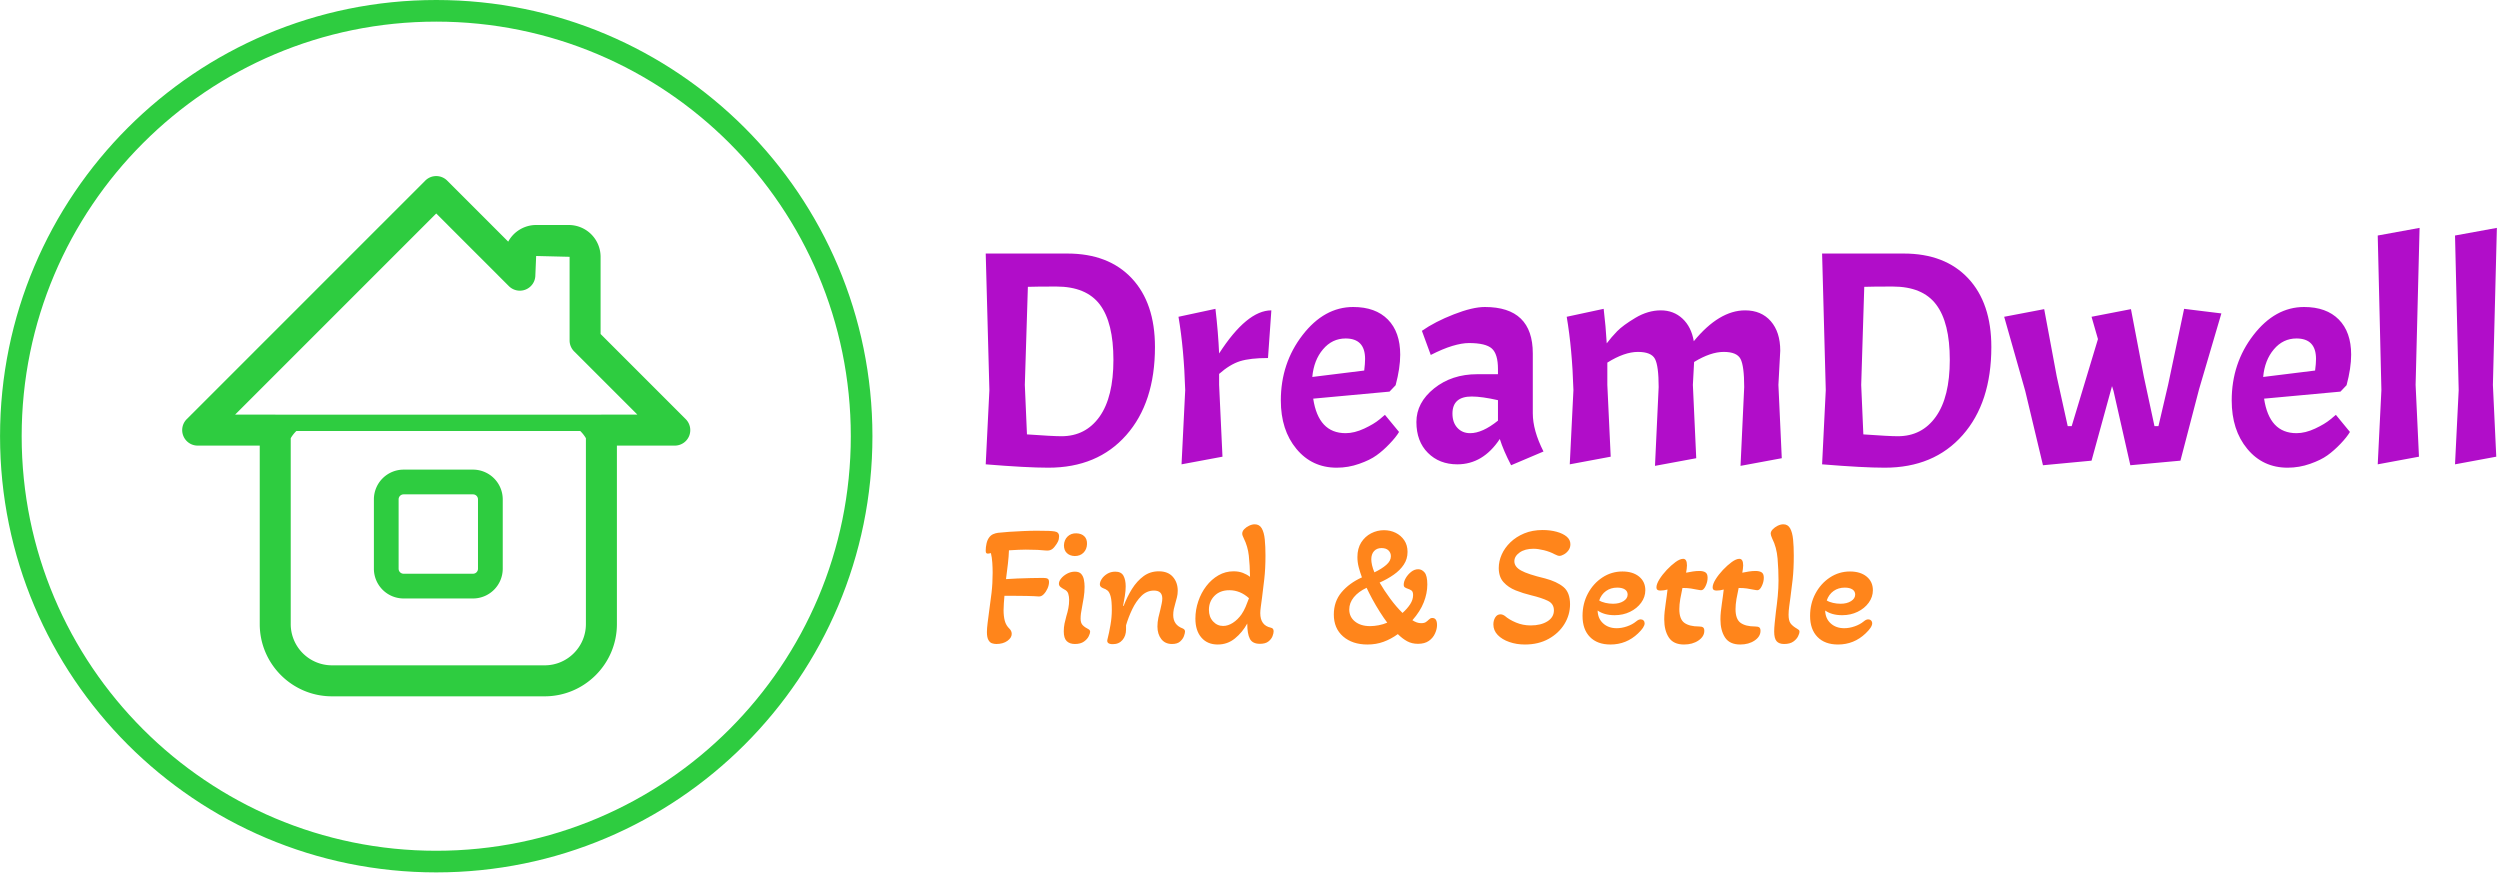 <svg xmlns="http://www.w3.org/2000/svg" version="1.1" xmlns:xlink="http://www.w3.org/1999/xlink" xmlns:svgjs="http://svgjs.dev/svgjs" width="2000" height="702" viewBox="0 0 2000 702"><g transform="matrix(1,0,0,1,-1.212,-2.042)"><svg viewBox="0 0 396 139" data-background-color="#ffffff" preserveAspectRatio="xMidYMid meet" height="702" width="2000" xmlns="http://www.w3.org/2000/svg" xmlns:xlink="http://www.w3.org/1999/xlink"><g id="tight-bounds" transform="matrix(1,0,0,1,0.24,0.404)"><svg viewBox="0 0 395.52 138.191" height="138.191" width="395.52"><g><svg viewBox="0 0 653.47 228.317" height="138.191" width="395.52"><g transform="matrix(1,0,0,1,257.95,59.639)"><svg viewBox="0 0 395.52 109.039" height="109.039" width="395.52"><g id="textblocktransform"><svg viewBox="0 0 395.52 109.039" height="109.039" width="395.52" id="textblock"><g><svg viewBox="0 0 395.52 62.762" height="62.762" width="395.52"><g transform="matrix(1,0,0,1,0,0)"><svg width="395.52" viewBox="4 -38.7 247.33 39.25" height="62.762" data-palette-color="#b10dc9"><g class="wordmark-text-0" data-fill-palette-color="primary" id="text-0"><path d="M14.25 0.55L14.25 0.55Q10.7 0.55 4 0L4 0 4.6-12.15 4-34.5 17.35-34.5Q24.1-34.5 27.9-30.45 31.7-26.4 31.7-19.2L31.7-19.2Q31.7-10.1 27-4.78 22.3 0.55 14.25 0.55ZM15.55-29.1L15.55-29.1Q12.25-29.1 10.9-29.05L10.9-29.05 10.4-13 10.75-4.9Q14.95-4.6 16.4-4.6L16.4-4.6Q20.35-4.6 22.63-7.8 24.9-11 24.9-17.1 24.9-23.2 22.68-26.15 20.45-29.1 15.55-29.1ZM35.55-24.15L35.55-24.15 41.6-25.45Q42.05-21.6 42.2-18.15L42.2-18.15Q46.75-25.2 50.75-25.2L50.75-25.2 50.2-17.4Q47.3-17.4 45.62-16.88 43.95-16.35 42.2-14.8L42.2-14.8 42.2-13 42.75-1.25 36.05 0 36.65-12.15Q36.45-18.85 35.55-24.15ZM62.9-5.1L62.9-5.1Q64.34-5.1 65.95-5.85 67.55-6.6 68.45-7.35L68.45-7.35 69.34-8.1 71.65-5.3Q71.15-4.45 70.09-3.35 69.05-2.25 67.97-1.48 66.9-0.7 65.12-0.08 63.35 0.55 61.45 0.55L61.45 0.55Q57.4 0.55 54.85-2.53 52.3-5.6 52.3-10.45L52.3-10.45Q52.3-16.55 55.85-21.15 59.4-25.75 64.15-25.75L64.15-25.75Q67.8-25.75 69.82-23.7 71.84-21.65 71.84-17.95L71.84-17.95Q71.84-15.75 71.09-12.95L71.09-12.95 70.09-11.9 57.6-10.75Q58.45-5.1 62.9-5.1ZM62.9-20.6L62.9-20.6Q60.7-20.6 59.2-18.82 57.7-17.05 57.45-14.3L57.45-14.3 65.95-15.35Q66.09-16.5 66.09-17.25L66.09-17.25Q66.09-20.6 62.9-20.6ZM81.19 0Q78.24 0 76.37-1.88 74.49-3.75 74.49-6.93 74.49-10.1 77.39-12.43 80.29-14.75 84.44-14.75L84.44-14.75 87.84-14.75 87.84-15.6Q87.84-18.05 86.84-18.95 85.84-19.85 83.09-19.85L83.09-19.85Q81.94-19.85 80.37-19.38 78.79-18.9 76.84-17.9L76.84-17.9 75.39-21.85Q77.54-23.35 80.62-24.55 83.69-25.75 85.69-25.75L85.69-25.75Q93.54-25.75 93.54-18.15L93.54-18.15 93.54-8.35Q93.54-5.55 95.29-2.1L95.29-2.1 89.99 0.15Q88.74-2.25 88.14-4.15L88.14-4.15Q85.39 0 81.19 0L81.19 0ZM83.29-5.1L83.29-5.1Q85.29-5.1 87.84-7.15L87.84-7.15 87.84-10.5Q85.19-11.1 83.54-11.1L83.54-11.1Q80.39-11.1 80.39-8.3L80.39-8.3Q80.39-6.85 81.19-5.98 81.99-5.1 83.29-5.1ZM114.14-12.65Q114.14-16.1 113.54-17.25 112.94-18.4 110.74-18.4 108.54-18.4 105.74-16.65L105.74-16.65 105.74-13 106.29-1.25 99.59 0 100.19-12.15Q99.99-18.85 99.09-24.15L99.09-24.15 105.14-25.45Q105.49-22.55 105.64-19.8L105.64-19.8Q106.39-20.8 107.34-21.78 108.29-22.75 110.34-23.98 112.39-25.2 114.49-25.2 116.59-25.2 118.04-23.85 119.49-22.5 119.89-20.15L119.89-20.15Q124.04-25.2 128.29-25.2L128.29-25.2Q130.94-25.2 132.49-23.43 134.04-21.65 134.04-18.6L134.04-18.6 133.74-13 134.29-1 127.54 0.25 128.14-12.65Q128.14-16.1 127.54-17.25 126.94-18.4 124.79-18.4 122.64-18.4 119.94-16.75L119.94-16.75 119.74-13 120.29-1 113.54 0.25 114.14-12.65ZM151.14 0.55L151.14 0.55Q147.59 0.55 140.89 0L140.89 0 141.49-12.15 140.89-34.5 154.24-34.5Q160.99-34.5 164.79-30.45 168.59-26.4 168.59-19.2L168.59-19.2Q168.59-10.1 163.89-4.78 159.19 0.55 151.14 0.55ZM152.44-29.1L152.44-29.1Q149.14-29.1 147.79-29.05L147.79-29.05 147.29-13 147.64-4.9Q151.84-4.6 153.29-4.6L153.29-4.6Q157.24-4.6 159.51-7.8 161.79-11 161.79-17.1 161.79-23.2 159.56-26.15 157.34-29.1 152.44-29.1ZM193.54-14.4L195.29-6.25 195.94-6.25 197.54-13.1 200.14-25.45 206.24-24.7 202.59-12.3 199.54-0.6 191.34 0.15 188.59-12 188.34-12.8 184.99-0.6 177.04 0.15 174.14-12 170.69-24.15 177.24-25.4 179.29-14.4 181.09-6.25 181.74-6.25 186.04-20.5 184.99-24.15 191.44-25.4 193.54-14.4ZM218.53-5.1L218.53-5.1Q219.98-5.1 221.58-5.85 223.18-6.6 224.08-7.35L224.08-7.35 224.98-8.1 227.28-5.3Q226.78-4.45 225.73-3.35 224.68-2.25 223.61-1.48 222.53-0.7 220.76-0.08 218.98 0.55 217.08 0.55L217.08 0.55Q213.03 0.55 210.48-2.53 207.93-5.6 207.93-10.45L207.93-10.45Q207.93-16.55 211.48-21.15 215.03-25.75 219.78-25.75L219.78-25.75Q223.43-25.75 225.46-23.7 227.48-21.65 227.48-17.95L227.48-17.95Q227.48-15.75 226.73-12.95L226.73-12.95 225.73-11.9 213.23-10.75Q214.08-5.1 218.53-5.1ZM218.53-20.6L218.53-20.6Q216.33-20.6 214.83-18.82 213.33-17.05 213.08-14.3L213.08-14.3 221.58-15.35Q221.73-16.5 221.73-17.25L221.73-17.25Q221.73-20.6 218.53-20.6ZM231.83-37.45L238.68-38.7 238.03-13 238.58-1.25 231.83 0 232.43-12.15 231.83-37.45ZM244.48-37.45L251.33-38.7 250.68-13 251.23-1.25 244.48 0 245.08-12.15 244.48-37.45Z" fill="#b10dc9" data-fill-palette-color="primary"></path></g></svg></g></svg></g><g transform="matrix(1,0,0,1,0,77.578)"><svg viewBox="0 0 232.21 31.461" height="31.461" width="232.21"><g transform="matrix(1,0,0,1,0,0)"><svg width="232.21" viewBox="2.15 -34 255.72 34.65" height="31.461" data-palette-color="#ff851b"><path d="M5.2 0.5L5.2 0.5Q4.6 0.5 3.98 0.3 3.35 0.1 2.93-0.65 2.5-1.4 2.5-2.95L2.5-2.95Q2.5-3.95 2.7-5.58 2.9-7.2 3.25-9.8L3.25-9.8Q3.5-11.45 3.83-14.23 4.15-17 4.15-20.05L4.15-20.05Q4.15-21.4 4.05-22.93 3.95-24.45 3.65-25.7L3.65-25.7Q3.05-25.55 2.75-25.55L2.75-25.55Q2.45-25.55 2.3-25.73 2.15-25.9 2.15-26.4L2.15-26.4Q2.15-27.4 2.38-28.43 2.6-29.45 3.1-30.15L3.1-30.15Q3.6-30.85 4.28-31.15 4.95-31.45 5.7-31.55L5.7-31.55Q6.95-31.7 8.88-31.83 10.8-31.95 12.93-32.05 15.05-32.15 16.8-32.15L16.8-32.15Q19.15-32.15 20.28-32.1 21.4-32.05 22-31.95L22-31.95Q23.3-31.75 23.3-30.55L23.3-30.55Q23.3-29.7 22.98-29.03 22.65-28.35 22.2-27.8L22.2-27.8Q21.65-27 21.03-26.68 20.4-26.35 19.4-26.45L19.4-26.45Q18.55-26.55 17.07-26.63 15.6-26.7 13.7-26.7L13.7-26.7Q12.9-26.7 11.6-26.65 10.3-26.6 8.85-26.5L8.85-26.5Q8.8-24.8 8.55-22.63 8.3-20.45 8-18.2L8-18.2Q9.35-18.3 11.25-18.38 13.15-18.45 15.15-18.5 17.15-18.55 18.7-18.55L18.7-18.55Q19.6-18.55 20-18.32 20.4-18.1 20.4-17.35L20.4-17.35Q20.4-16.5 19.98-15.53 19.55-14.55 18.88-13.85 18.2-13.15 17.45-13.2L17.45-13.2Q16.2-13.3 13.93-13.35 11.65-13.4 9.15-13.4L9.15-13.4 7.55-13.4Q7.45-12.3 7.38-11.23 7.3-10.15 7.3-9.25L7.3-9.25Q7.3-7.5 7.65-6.18 8-4.85 9-3.9L9-3.9Q9.65-3.25 9.65-2.4L9.65-2.4Q9.65-1.3 8.4-0.4 7.15 0.5 5.2 0.5ZM27.8-24.85L27.8-24.85Q26.4-24.9 25.55-25.7 24.7-26.5 24.7-27.95L24.7-27.95Q24.75-29.5 25.75-30.48 26.75-31.45 28.3-31.4L28.3-31.4Q29.75-31.35 30.57-30.55 31.4-29.75 31.35-28.3L31.35-28.3Q31.3-26.8 30.35-25.83 29.4-24.85 27.8-24.85ZM27.85 0.5L27.85 0.5Q26.35 0.5 25.5-0.33 24.65-1.15 24.65-3.15L24.65-3.15Q24.65-4.3 24.87-5.4 25.1-6.5 25.4-7.55L25.4-7.55Q25.75-8.65 25.97-9.8 26.2-10.95 26.2-12.25L26.2-12.25Q26.2-13.15 25.95-13.98 25.7-14.8 24.85-15.2L24.85-15.2Q24.2-15.55 23.72-15.93 23.25-16.3 23.25-16.9L23.25-16.9Q23.25-17.6 23.9-18.4 24.55-19.2 25.62-19.78 26.7-20.35 27.85-20.35L27.85-20.35Q29.1-20.35 29.67-19.7 30.25-19.05 30.45-18.05 30.65-17.05 30.65-16L30.65-16Q30.65-14.4 30.4-12.88 30.15-11.35 29.9-10.05L29.9-10.05Q29.7-9.1 29.6-8.3 29.5-7.5 29.5-6.8L29.5-6.8Q29.5-5.55 30.1-4.93 30.7-4.3 31.8-3.75L31.8-3.75Q32.25-3.5 32.25-3L32.25-3Q32.25-2.6 31.85-1.75 31.45-0.9 30.47-0.2 29.5 0.5 27.85 0.5ZM38.8 0.55L38.8 0.55Q37 0.55 37.2-0.65L37.2-0.65Q37.75-2.8 38.12-5.03 38.5-7.25 38.5-9.3L38.5-9.3Q38.5-11.95 38.17-13.18 37.85-14.4 37.3-14.88 36.75-15.35 35.95-15.6L35.95-15.6Q35.6-15.75 35.32-16 35.05-16.25 35.05-16.7L35.05-16.7Q35.05-17.4 35.6-18.25 36.15-19.1 37.17-19.73 38.2-20.35 39.5-20.35L39.5-20.35Q41.2-20.35 41.85-19.18 42.5-18 42.5-16.1L42.5-16.1Q42.5-14.85 42.25-13.3 42-11.75 41.75-10.5L41.75-10.5 41.9-10.45Q42.9-13.1 44.32-15.38 45.75-17.65 47.65-19.05 49.55-20.45 52.05-20.45L52.05-20.45Q54.7-20.45 56.1-18.85 57.5-17.25 57.5-14.85L57.5-14.85Q57.5-13.85 57.27-12.95 57.05-12.05 56.8-11.2L56.8-11.2Q56.55-10.4 56.37-9.55 56.2-8.7 56.2-7.85L56.2-7.85Q56.2-5 58.9-4L58.9-4Q59.6-3.7 59.6-3.1L59.6-3.1Q59.6-2.65 59.3-1.8 59-0.95 58.2-0.23 57.4 0.5 55.85 0.5L55.85 0.5Q53.85 0.5 52.75-0.93 51.65-2.35 51.65-4.55L51.65-4.55Q51.65-5.8 51.92-7.08 52.2-8.35 52.5-9.45L52.5-9.45Q52.7-10.3 52.87-11.13 53.05-11.95 53.05-12.6L53.05-12.6Q53.05-14.9 50.65-14.9L50.65-14.9Q48.6-14.9 47.05-13.38 45.5-11.85 44.4-9.55 43.3-7.25 42.6-4.9L42.6-4.9 42.6-3.7Q42.6-1.85 41.57-0.65 40.55 0.55 38.8 0.55ZM69.04 0.65L69.04 0.65Q66.04 0.65 64.32-1.35 62.59-3.35 62.59-6.8L62.59-6.8Q62.59-9.35 63.42-11.8 64.24-14.25 65.74-16.2 67.24-18.15 69.24-19.3 71.24-20.45 73.59-20.45L73.59-20.45Q75.09-20.45 76.27-20 77.44-19.55 78.34-18.85L78.34-18.85Q78.29-22.25 77.99-24.95 77.69-27.65 76.54-29.95L76.54-29.95Q76.34-30.35 76.22-30.68 76.09-31 76.09-31.3L76.09-31.3Q76.09-32 76.67-32.6 77.24-33.2 78.09-33.6 78.94-34 79.69-34L79.69-34Q81.04-34 81.72-32.83 82.39-31.65 82.59-29.63 82.79-27.6 82.79-25L82.79-25Q82.79-21.2 82.44-18.15 82.09-15.1 81.79-12.8L81.79-12.8Q81.59-11.3 81.44-10.2 81.29-9.1 81.29-8.4L81.29-8.4Q81.29-4.85 84.34-4.2L84.34-4.2Q85.14-4.05 85.14-3.15L85.14-3.15Q85.14-2.6 84.82-1.75 84.49-0.9 83.64-0.23 82.79 0.45 81.19 0.45L81.19 0.45Q79.04 0.45 78.29-1 77.54-2.45 77.54-5.4L77.54-5.4Q76.14-2.85 73.99-1.1 71.84 0.65 69.04 0.65ZM70.59-4.7L70.59-4.7Q71.99-4.7 73.39-5.6 74.79-6.5 75.89-8.05L75.89-8.05Q76.54-9 77.07-10.23 77.59-11.45 78.04-12.7L78.04-12.7Q75.49-15 72.39-15L72.39-15Q69.69-15 68.09-13.38 66.49-11.75 66.49-9.35L66.49-9.35Q66.49-7.3 67.69-6 68.89-4.7 70.59-4.7ZM112.19 0.65L112.19 0.65Q107.84 0.65 105.16-1.68 102.49-4 102.49-8L102.49-8Q102.49-11.75 104.71-14.4 106.94-17.05 110.59-18.7L110.59-18.7Q110.04-20.2 109.66-21.65 109.29-23.1 109.29-24.55L109.29-24.55Q109.29-27.05 110.39-28.78 111.49-30.5 113.24-31.4 114.99-32.3 116.94-32.3L116.94-32.3Q118.79-32.3 120.31-31.55 121.84-30.8 122.79-29.4 123.74-28 123.74-26.05L123.74-26.05Q123.74-24 122.66-22.38 121.59-20.75 119.76-19.48 117.94-18.2 115.69-17.2L115.69-17.2Q116.99-14.95 118.74-12.58 120.49-10.2 122.29-8.45L122.29-8.45Q123.64-9.65 124.49-10.95 125.34-12.25 125.34-13.6L125.34-13.6Q125.34-14.6 124.86-14.93 124.39-15.25 123.89-15.4L123.89-15.4Q123.29-15.6 122.96-15.83 122.64-16.05 122.64-16.6L122.64-16.6Q122.64-17.5 123.24-18.53 123.84-19.55 124.79-20.3 125.74-21.05 126.84-21.05L126.84-21.05Q127.84-21.05 128.64-20.13 129.44-19.2 129.44-16.65L129.44-16.65Q129.44-14.1 128.41-11.5 127.39-8.9 125.14-6.35L125.14-6.35Q126.44-5.5 127.64-5.5L127.64-5.5Q128.54-5.5 128.99-5.8 129.44-6.1 129.79-6.45L129.79-6.45Q130.04-6.7 130.29-6.85 130.54-7 130.89-7L130.89-7Q132.24-7 132.24-4.95L132.24-4.95Q132.24-3.8 131.66-2.53 131.09-1.25 129.89-0.4 128.69 0.45 126.74 0.45L126.74 0.45Q124.99 0.45 123.61-0.3 122.24-1.05 120.94-2.35L120.94-2.35Q118.94-0.9 116.81-0.13 114.69 0.65 112.19 0.65ZM114.19-20.15L114.19-20.15Q116.29-21.15 117.61-22.3 118.94-23.45 118.94-24.8L118.94-24.8Q118.94-25.8 118.24-26.48 117.54-27.15 116.24-27.15L116.24-27.15Q114.89-27.15 114.09-26.28 113.29-25.4 113.29-23.9L113.29-23.9Q113.29-23.2 113.51-22.2 113.74-21.2 114.19-20.15ZM112.94-4.65L112.94-4.65Q114.09-4.65 115.41-4.9 116.74-5.15 117.89-5.65L117.89-5.65Q116.94-6.9 115.76-8.75 114.59-10.6 113.56-12.5 112.54-14.4 111.94-15.7L111.94-15.7Q109.59-14.6 108.26-12.98 106.94-11.35 106.94-9.45L106.94-9.45Q106.94-7.3 108.59-5.98 110.24-4.65 112.94-4.65ZM157.58 0.65L157.58 0.65Q155.13 0.65 153.06-0.08 150.98-0.8 149.73-2.1 148.48-3.4 148.48-5.15L148.48-5.15Q148.48-6.3 149.03-7.18 149.58-8.05 150.53-8.05L150.53-8.05Q151.13-8.05 151.78-7.6L151.78-7.6Q153.03-6.5 155.01-5.68 156.98-4.85 159.23-4.85L159.23-4.85Q162.18-4.85 164.06-6.03 165.93-7.2 165.93-9.2L165.93-9.2Q165.93-11.1 164.18-11.95 162.43-12.8 159.33-13.55L159.33-13.55Q157.03-14.1 154.91-14.95 152.78-15.8 151.41-17.32 150.03-18.85 150.03-21.4L150.03-21.4Q150.03-23.35 150.88-25.28 151.73-27.2 153.38-28.8 155.03-30.4 157.38-31.38 159.73-32.35 162.68-32.35L162.68-32.35Q164.88-32.35 166.71-31.85 168.53-31.35 169.61-30.45 170.68-29.55 170.68-28.25L170.68-28.25Q170.68-27.25 170.13-26.5 169.58-25.75 168.83-25.33 168.08-24.9 167.53-24.9L167.53-24.9Q167.03-24.9 166.18-25.35L166.18-25.35Q164.78-26.1 163.06-26.53 161.33-26.95 160.03-26.95L160.03-26.95Q157.58-26.95 156.06-25.88 154.53-24.8 154.53-23.35L154.53-23.35Q154.53-21.75 156.46-20.68 158.38-19.6 163.38-18.4L163.38-18.4Q166.78-17.5 168.68-15.93 170.58-14.35 170.58-10.95L170.58-10.95Q170.58-7.9 168.96-5.25 167.33-2.6 164.41-0.98 161.48 0.65 157.58 0.65ZM182.23 0.65L182.23 0.65Q178.43 0.65 176.31-1.53 174.18-3.7 174.18-7.6L174.18-7.6Q174.18-11.15 175.73-14.05 177.28-16.95 179.91-18.68 182.53-20.4 185.68-20.4L185.68-20.4Q188.68-20.4 190.48-18.93 192.28-17.45 192.28-15L192.28-15Q192.28-13.05 191.08-11.4 189.88-9.75 187.88-8.78 185.88-7.8 183.43-7.8L183.43-7.8Q180.43-7.8 178.53-9.15L178.53-9.15Q178.58-6.85 180.11-5.45 181.63-4.05 184.03-4.05L184.03-4.05Q185.48-4.05 187.01-4.58 188.53-5.1 189.63-6L189.63-6Q190.33-6.6 190.93-6.6L190.93-6.6Q191.43-6.6 191.76-6.28 192.08-5.95 192.08-5.45L192.08-5.45Q192.08-4.35 190.18-2.55L190.18-2.55Q186.83 0.65 182.23 0.65ZM182.98-11.1L182.98-11.1Q184.78-11.1 185.98-11.85 187.18-12.6 187.18-13.75L187.18-13.75Q187.18-14.7 186.38-15.23 185.58-15.75 184.18-15.75L184.18-15.75Q182.33-15.75 180.96-14.78 179.58-13.8 178.98-12.05L178.98-12.05Q179.68-11.6 180.78-11.35 181.88-11.1 182.98-11.1ZM203.43 0.65L203.43 0.65Q200.38 0.65 199.05-1.38 197.73-3.4 197.73-6.6L197.73-6.6Q197.73-7.75 197.85-8.85 197.98-9.95 198.13-11.05L198.13-11.05Q198.28-12.15 198.43-13.2 198.58-14.25 198.68-15.2L198.68-15.2Q197.63-14.9 196.58-14.9L196.58-14.9Q195.48-14.9 195.48-15.8L195.48-15.8Q195.48-16.75 196.33-18.13 197.18-19.5 198.45-20.85 199.73-22.2 201-23.13 202.28-24.05 203.18-24.05L203.18-24.05Q204.28-24.05 204.28-22.15L204.28-22.15Q204.28-21.65 204.2-21.13 204.13-20.6 204.03-20.05L204.03-20.05Q204.98-20.25 205.95-20.4 206.93-20.55 207.83-20.55L207.83-20.55Q208.98-20.55 209.6-20.15 210.23-19.75 210.23-18.6L210.23-18.6Q210.23-17.4 209.65-16.2 209.08-15 208.38-15L208.38-15Q208.23-15 207.88-15.05 207.53-15.1 207.03-15.2L207.03-15.2Q206.38-15.35 205.38-15.5 204.38-15.65 202.98-15.65L202.98-15.65Q202.63-14.1 202.35-12.48 202.08-10.85 202.08-9.55L202.08-9.55Q202.08-6.65 203.53-5.6 204.98-4.55 207.73-4.55L207.73-4.55Q208.58-4.55 208.93-4.28 209.28-4 209.28-3.3L209.28-3.3Q209.28-1.65 207.58-0.5 205.88 0.65 203.43 0.65ZM219.63 0.65L219.63 0.65Q216.58 0.65 215.25-1.38 213.93-3.4 213.93-6.6L213.93-6.6Q213.93-7.75 214.05-8.85 214.18-9.95 214.33-11.05L214.33-11.05Q214.48-12.15 214.63-13.2 214.78-14.25 214.88-15.2L214.88-15.2Q213.83-14.9 212.78-14.9L212.78-14.9Q211.68-14.9 211.68-15.8L211.68-15.8Q211.68-16.75 212.53-18.13 213.38-19.5 214.65-20.85 215.93-22.2 217.2-23.13 218.48-24.05 219.38-24.05L219.38-24.05Q220.48-24.05 220.48-22.15L220.48-22.15Q220.48-21.65 220.4-21.13 220.33-20.6 220.23-20.05L220.23-20.05Q221.18-20.25 222.15-20.4 223.13-20.55 224.03-20.55L224.03-20.55Q225.18-20.55 225.8-20.15 226.43-19.75 226.43-18.6L226.43-18.6Q226.43-17.4 225.85-16.2 225.28-15 224.58-15L224.58-15Q224.43-15 224.08-15.05 223.73-15.1 223.23-15.2L223.23-15.2Q222.58-15.35 221.58-15.5 220.58-15.65 219.18-15.65L219.18-15.65Q218.83-14.1 218.55-12.48 218.28-10.85 218.28-9.55L218.28-9.55Q218.28-6.65 219.73-5.6 221.18-4.55 223.93-4.55L223.93-4.55Q224.78-4.55 225.13-4.28 225.48-4 225.48-3.3L225.48-3.3Q225.48-1.65 223.78-0.5 222.08 0.65 219.63 0.65ZM232.27 0.5L232.27 0.5Q230.82 0.5 230.12-0.3 229.42-1.1 229.42-3.1L229.42-3.1Q229.42-4.05 229.57-5.55 229.72-7.05 229.92-8.8L229.92-8.8Q230.22-10.95 230.45-13.3 230.67-15.65 230.67-17.8L230.67-17.8Q230.67-20.85 230.4-24.13 230.12-27.4 228.87-29.85L228.87-29.85Q228.42-30.85 228.42-31.3L228.42-31.3Q228.42-31.95 229-32.55 229.57-33.15 230.42-33.58 231.27-34 232.07-34L232.07-34Q233.37-34 234.02-32.83 234.67-31.65 234.87-29.63 235.07-27.6 235.07-25L235.07-25Q235.07-21.05 234.75-18.15 234.42-15.25 234.12-13.05L234.12-13.05Q233.92-11.6 233.75-10.3 233.57-9 233.57-7.95L233.57-7.95Q233.57-6.2 234.15-5.43 234.72-4.65 236.02-3.9L236.02-3.9Q236.37-3.7 236.55-3.53 236.72-3.35 236.72-3L236.72-3Q236.72-2.6 236.32-1.75 235.92-0.9 234.95-0.2 233.97 0.5 232.27 0.5ZM247.82 0.65L247.82 0.65Q244.02 0.65 241.9-1.53 239.77-3.7 239.77-7.6L239.77-7.6Q239.77-11.15 241.32-14.05 242.87-16.95 245.5-18.68 248.12-20.4 251.27-20.4L251.27-20.4Q254.27-20.4 256.07-18.93 257.87-17.45 257.87-15L257.87-15Q257.87-13.05 256.67-11.4 255.47-9.75 253.47-8.78 251.47-7.8 249.02-7.8L249.02-7.8Q246.02-7.8 244.12-9.15L244.12-9.15Q244.17-6.85 245.7-5.45 247.22-4.05 249.62-4.05L249.62-4.05Q251.07-4.05 252.6-4.58 254.12-5.1 255.22-6L255.22-6Q255.92-6.6 256.52-6.6L256.52-6.6Q257.02-6.6 257.35-6.28 257.67-5.95 257.67-5.45L257.67-5.45Q257.67-4.35 255.77-2.55L255.77-2.55Q252.42 0.65 247.82 0.65ZM248.57-11.1L248.57-11.1Q250.37-11.1 251.57-11.85 252.77-12.6 252.77-13.75L252.77-13.75Q252.77-14.7 251.97-15.23 251.17-15.75 249.77-15.75L249.77-15.75Q247.92-15.75 246.55-14.78 245.17-13.8 244.57-12.05L244.57-12.05Q245.27-11.6 246.37-11.35 247.47-11.1 248.57-11.1Z" opacity="1" transform="matrix(1,0,0,1,0,0)" fill="#ff851b" class="slogan-text-1" data-fill-palette-color="secondary" id="text-1"></path></svg></g></svg></g></svg></g></svg></g><g><svg viewBox="0 0 228.317 228.317" height="228.317" width="228.317"><g><svg></svg></g><g id="icon-0"><svg viewBox="0 0 228.317 228.317" height="228.317" width="228.317"><g><path d="M0 114.159c0-63.048 51.111-114.159 114.159-114.159 63.048 0 114.159 51.111 114.158 114.159 0 63.048-51.111 114.159-114.158 114.158-63.048 0-114.159-51.111-114.159-114.158zM114.159 222.657c59.922 0 108.499-48.576 108.498-108.498 0-59.922-48.576-108.499-108.498-108.499-59.922 0-108.499 48.576-108.499 108.499 0 59.922 48.576 108.499 108.499 108.498z" data-fill-palette-color="accent" fill="#2ecc40" stroke="transparent"></path></g><g transform="matrix(1,0,0,1,47.672,46.08)"><svg viewBox="0 0 132.973 136.156" height="136.156" width="132.973"><g><svg xmlns="http://www.w3.org/2000/svg" xmlns:xlink="http://www.w3.org/1999/xlink" version="1.1" x="0" y="0" viewBox="4.999 4.999 87.799 89.901" enable-background="new 0 0 100 100" xml:space="preserve" height="136.156" width="132.973" class="icon-dxe-0" data-fill-palette-color="accent" id="dxe-0"><g fill="#2ecc40" data-fill-palette-color="accent"><g fill="#2ecc40" data-fill-palette-color="accent"><path fill="#2ecc40" d="M92.013 47.005L77.3 32.29V18.95A5.504 5.504 0 0 0 71.801 13.454H66.165A5.5 5.5 0 0 0 61.337 16.33L50.791 5.784A2.677 2.677 0 0 0 47.004 5.784L5.783 47.005A2.67 2.67 0 0 0 5.205 49.923 2.67 2.67 0 0 0 7.677 51.576H18.399V82.42C18.399 89.3 23.997 94.9 30.878 94.9H67.635C74.516 94.9 80.119 89.299 80.119 82.42V51.576H90.12A2.68 2.68 0 0 0 92.597 49.923 2.69 2.69 0 0 0 92.013 47.005M67.634 89.545H30.877A7.13 7.13 0 0 1 23.754 82.42V50.297C24.019 49.84 24.344 49.422 24.734 49.047H73.777C74.168 49.422 74.492 49.84 74.762 50.297V82.42C74.763 86.35 71.564 89.545 67.634 89.545M77.438 46.221C77.427 46.221 77.411 46.23 77.399 46.23H21.119C21.102 46.23 21.092 46.221 21.075 46.221H14.142L48.898 11.464 61.453 24.02A2.68 2.68 0 0 0 64.37 24.601 2.68 2.68 0 0 0 66.027 22.126L66.165 18.81 71.944 18.951V33.399C71.944 34.109 72.224 34.789 72.725 35.293L83.657 46.222H77.438z" data-fill-palette-color="accent"></path></g><g fill="#2ecc40" data-fill-palette-color="accent"><path fill="#2ecc40" d="M55.255 55.727H43.262A5.14 5.14 0 0 0 38.126 60.863V72.856A5.14 5.14 0 0 0 43.262 77.992H55.255A5.144 5.144 0 0 0 60.391 72.856V60.862A5.143 5.143 0 0 0 55.255 55.727M56.114 72.855A0.86 0.86 0 0 1 55.255 73.716H43.262A0.86 0.86 0 0 1 42.398 72.855V60.862A0.86 0.86 0 0 1 43.262 60.001H55.255A0.86 0.86 0 0 1 56.114 60.862z" data-fill-palette-color="accent"></path></g></g></svg></g></svg></g></svg></g></svg></g></svg></g><defs></defs></svg><rect width="395.52" height="138.191" fill="none" stroke="none" visibility="hidden"></rect></g></svg></g></svg>